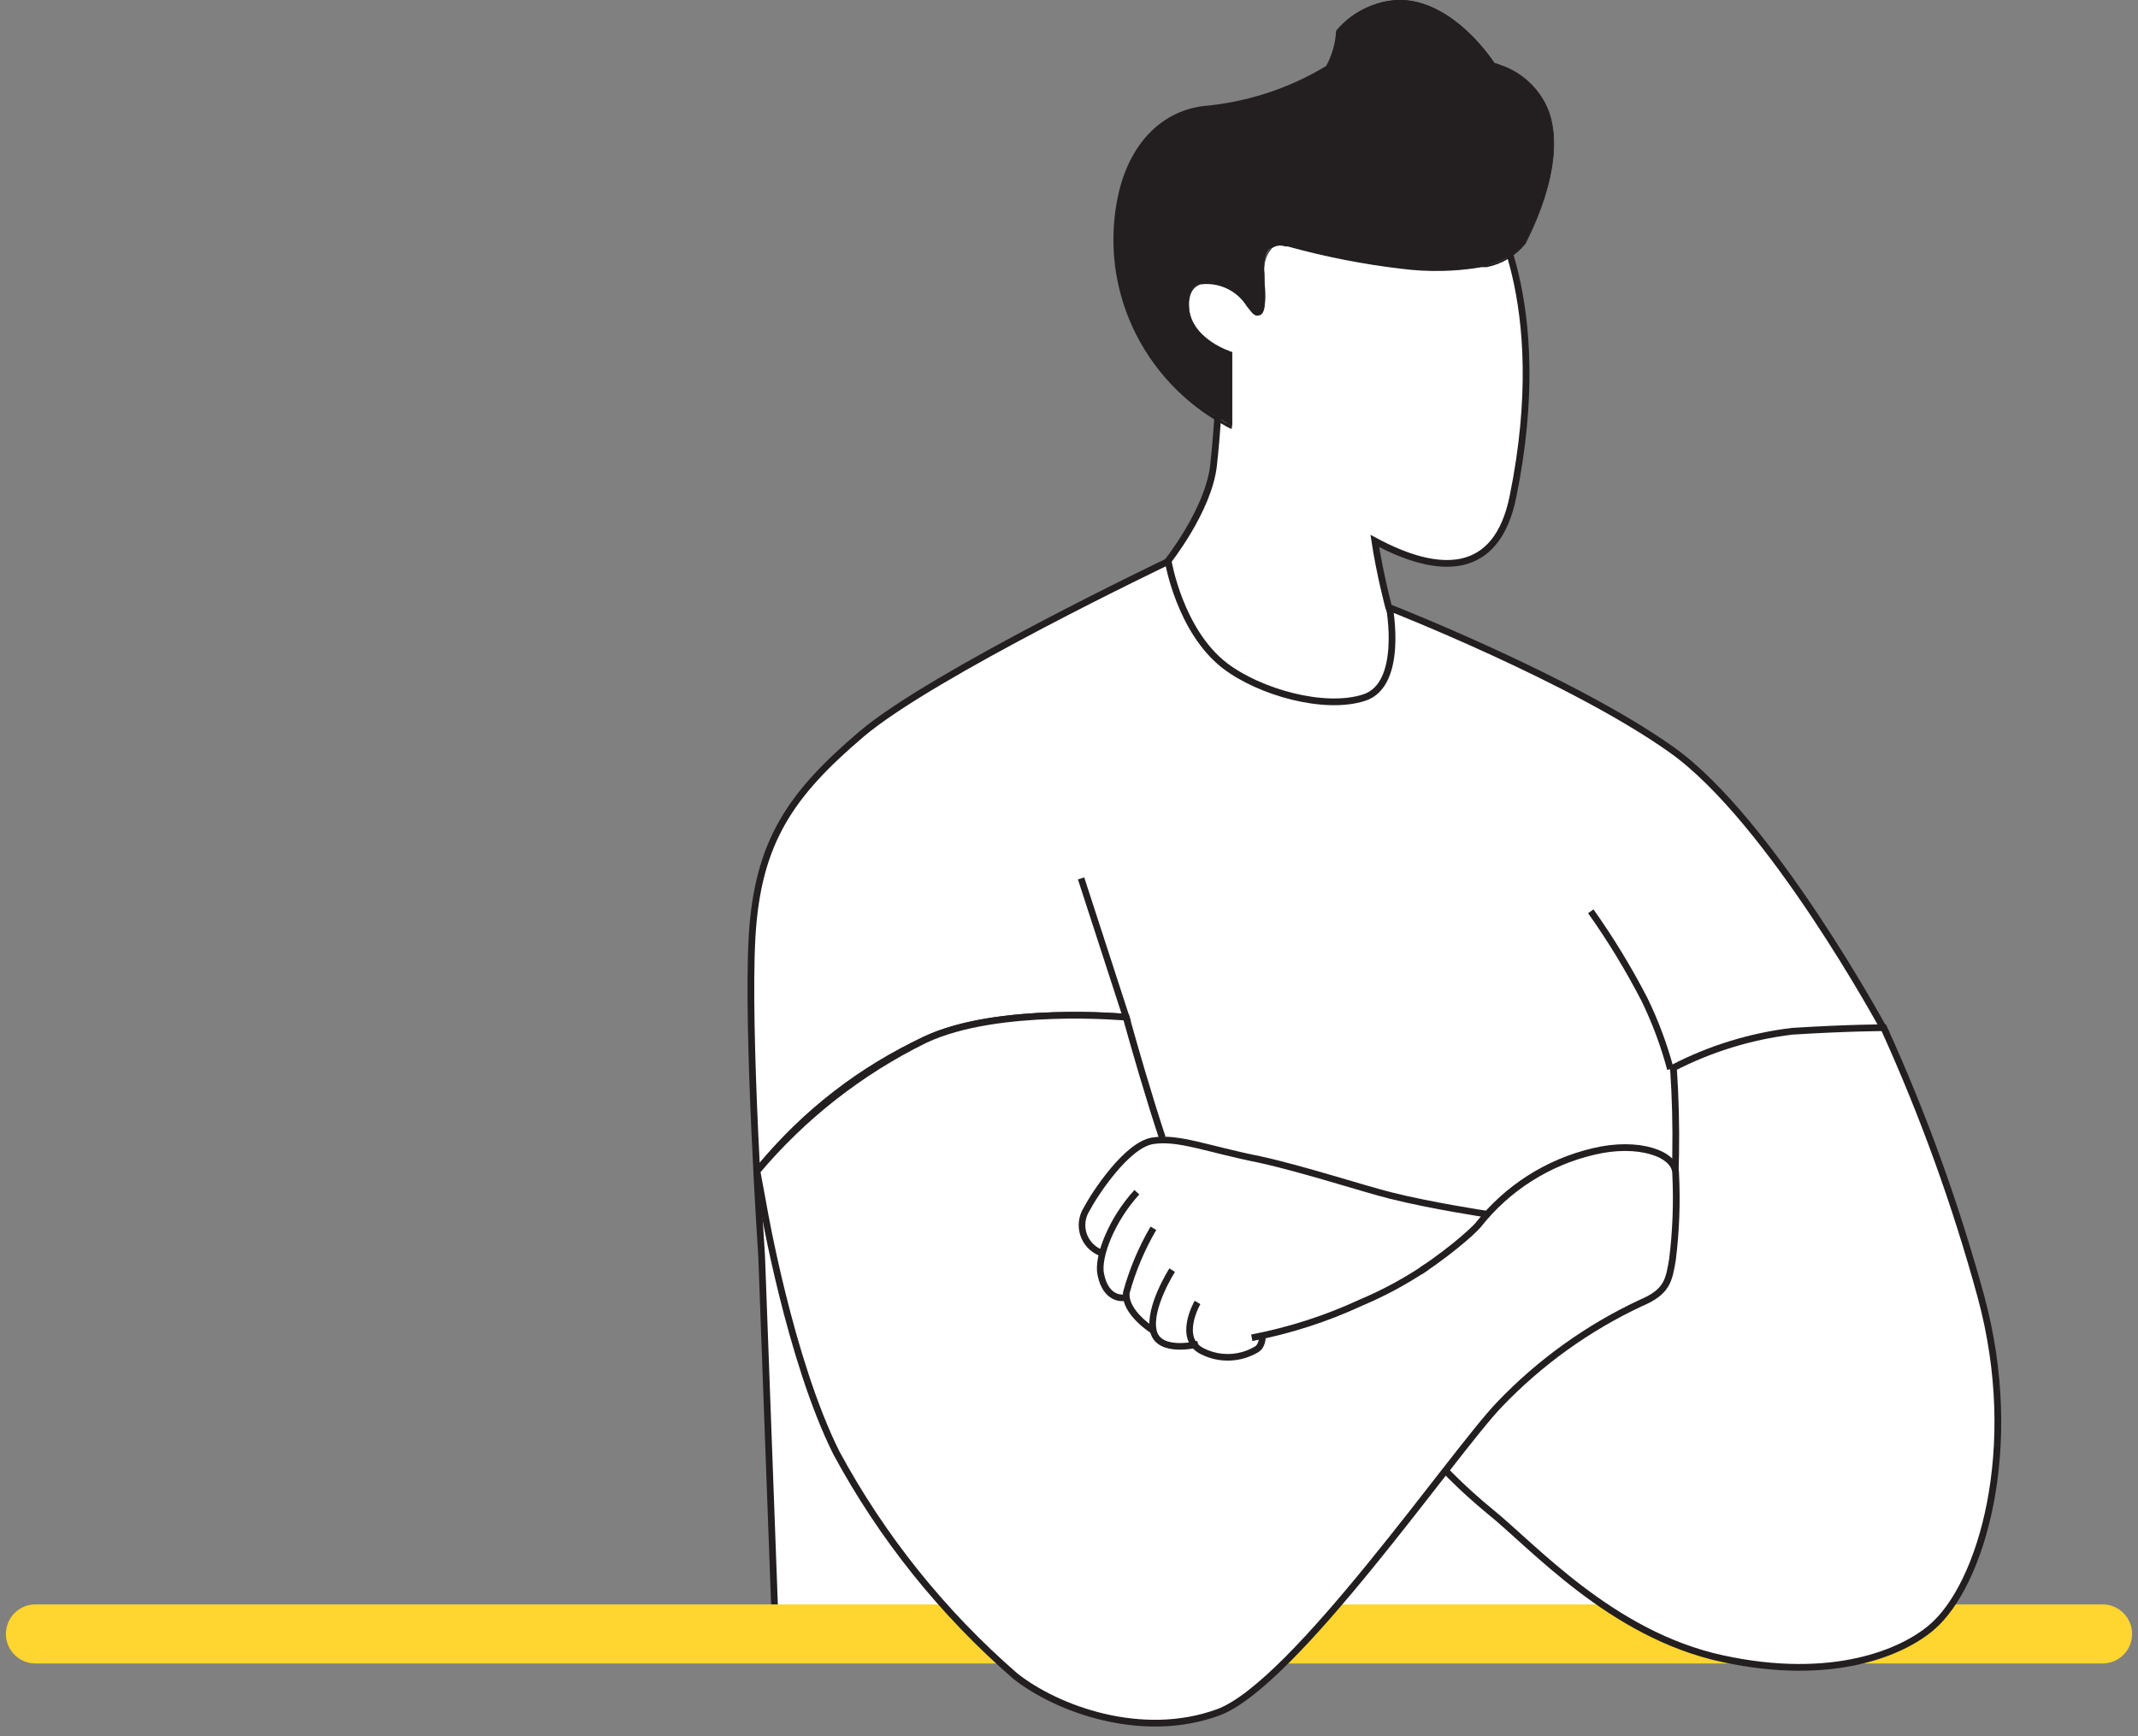 <svg width="181" height="147" viewBox="0 0 181 147" fill="none" xmlns="http://www.w3.org/2000/svg">
<rect x="0" y="0" width="181" height="147" fill="#808080" stroke="none"/>
<path d="M125.914 17.1C100.73 -1.041 99.823 25.924 99.951 29.644C100.624 31.535 101.71 33.251 103.131 34.668C103.035 36.258 102.892 38.023 102.733 39.438C102.288 43.222 98.838 47.547 98.838 47.547C98.838 47.547 98.504 65.242 110.396 63.446C122.289 61.649 117.567 51.426 117.567 51.426C117.567 51.426 116.82 48.628 116.39 45.798C121.764 48.691 126.709 48.898 128.092 42.014C131.51 25.208 125.914 17.1 125.914 17.1Z" fill="white" stroke="#231F20" stroke-width="0.57" stroke-miterlimit="10"/>
<path d="M117.631 51.442C117.631 51.442 118.855 57.96 115.5 59.057C112.146 60.154 106.629 58.612 103.671 56.339C99.872 53.382 98.902 47.531 98.902 47.531C98.902 47.531 78.901 57.07 72.923 62.158C66.945 67.245 64.131 71.268 63.669 79.329C63.209 87.389 64.48 106.357 64.48 106.357L65.609 137.01H146.328L142.481 90.585C145.276 88.845 148.428 87.758 151.702 87.405C156.472 87.103 159.477 87.103 159.477 87.103C159.477 87.103 149.937 69.471 141.543 63.493C133.148 57.515 117.631 51.442 117.631 51.442Z" fill="white" stroke="#231F20" stroke-width="0.57" stroke-miterlimit="10"/>
<path d="M3 138.33H178" stroke="#FFD530" stroke-width="5" stroke-miterlimit="10" stroke-linecap="round"/>
<path d="M101.906 9.039C105.59 8.717 109.151 7.558 112.32 5.653C112.836 4.715 113.13 3.67 113.178 2.6C119.172 -3.6 124.896 2.934 126.518 5.351L127.026 5.541C135.771 8.944 129.109 20.502 129.109 20.502C125.596 25.479 110.428 21.17 108.838 20.757C107.248 20.343 106.962 21.901 107.01 23.126C107.057 24.35 107.534 28.198 105.658 25.829C103.782 23.46 100.539 22.919 100.634 25.829C100.73 28.738 104.323 29.803 104.323 29.803V36.052C91.063 29.358 91.858 10.264 101.906 9.039Z" fill="#231F20"/>
<path d="M104.306 35.082V35.463V35.638V35.002V35.082ZM94.544 17.132C95.355 12.489 98.105 9.437 101.905 8.976C105.573 8.65 109.119 7.492 112.271 5.589C112.771 4.668 113.058 3.647 113.114 2.6C113.826 1.741 114.728 1.06 115.749 0.61C116.77 0.16 117.882 -0.046 118.997 0.009C123.003 0.358 125.96 4.476 126.533 5.351H126.628L127.026 5.494C127.97 5.811 128.831 6.335 129.546 7.029C130.262 7.722 130.813 8.566 131.159 9.5C132.749 14.143 129.188 20.486 129.156 20.63C128.325 21.657 127.161 22.36 125.865 22.617H125.674H125.436C123.208 22.997 120.936 23.045 118.694 22.76C115.429 22.378 112.197 21.745 109.028 20.868H108.805C108.616 20.797 108.413 20.774 108.213 20.802C108.013 20.829 107.823 20.907 107.661 21.027C107.414 21.322 107.232 21.665 107.128 22.035C107.024 22.405 107 22.793 107.057 23.173C107.057 23.316 107.057 23.507 107.057 23.714C107.152 25.161 107.184 26.48 106.691 26.671C106.198 26.862 106.039 26.528 105.546 25.924C105.138 25.272 104.55 24.751 103.854 24.424C103.157 24.097 102.382 23.977 101.619 24.08C100.951 24.318 100.617 24.97 100.665 25.956C100.76 28.865 104.258 29.851 104.29 29.867V34.223V36.29H104.195L104.02 36.211L103.813 36.099L103.622 35.988C100.206 34.119 97.485 31.197 95.864 27.657C94.359 24.366 93.898 20.692 94.544 17.132ZM103.813 35.749L104.004 35.861L104.211 35.972H104.306V34.462V29.883C103.877 29.74 100.713 28.674 100.617 25.86C100.545 25.457 100.609 25.042 100.799 24.679C100.989 24.316 101.294 24.027 101.667 23.857C102.456 23.746 103.26 23.864 103.985 24.196C104.709 24.529 105.322 25.062 105.753 25.733C106.309 26.433 106.595 26.512 106.738 26.448C107.184 26.274 107.072 24.556 107.009 23.619C107.009 23.412 107.009 23.237 107.009 23.078C106.959 22.676 106.992 22.268 107.107 21.879C107.222 21.491 107.416 21.13 107.677 20.82C107.855 20.689 108.063 20.605 108.283 20.574C108.502 20.544 108.725 20.568 108.932 20.645H109.155C112.907 21.663 120.618 23.428 125.483 22.41H125.722C125.785 22.424 125.85 22.424 125.913 22.41C127.17 22.174 128.3 21.491 129.093 20.486C129.093 20.486 132.717 14.127 131.096 9.548C130.759 8.631 130.219 7.801 129.517 7.122C128.815 6.442 127.969 5.929 127.041 5.621C126.914 5.559 126.781 5.511 126.644 5.478H126.517C125.976 4.651 123.035 0.533 119.076 0.167C117.985 0.118 116.896 0.32 115.896 0.759C114.895 1.197 114.008 1.86 113.305 2.695C113.255 3.772 112.956 4.823 112.43 5.764C109.255 7.687 105.682 8.862 101.985 9.198C98.248 9.643 95.625 12.648 94.735 17.227C94.192 20.889 94.776 24.629 96.409 27.952C98.042 31.274 100.646 34.021 103.877 35.829L103.813 35.749Z" fill="#231F20"/>
<path d="M91.524 74.368L95.34 86.118C95.34 86.118 84.48 85.116 78.311 88.025C72.968 90.507 68.244 94.146 64.48 98.678" stroke="#231F20" stroke-width="0.56" stroke-miterlimit="10"/>
<path d="M134.674 77.15C136.363 79.532 137.882 82.029 139.221 84.623C140.139 86.509 140.874 88.479 141.415 90.506" stroke="#231F20" stroke-width="0.56" stroke-miterlimit="10"/>
<path d="M167.696 109.743C165.567 101.957 162.818 94.355 159.476 87.008C159.476 87.008 156.487 87.008 151.701 87.31C148.201 87.736 144.804 88.781 141.669 90.394C142.007 95.321 141.922 100.268 141.414 105.18C140.095 110.665 119.744 121.572 119.744 121.572C121.653 123.893 123.783 126.023 126.104 127.932C129.776 130.873 136.374 138.361 145.771 140.412C155.167 142.463 161.081 139.872 163.53 137.773C167.695 134.243 171.209 122.653 167.696 109.743Z" fill="white" stroke="#231F20" stroke-width="0.57" stroke-miterlimit="10"/>
<path d="M134.912 97.485C131.039 98.391 127.59 100.589 125.134 103.718C124.18 104.847 115.77 112.081 108.488 111.985C106.421 111.985 103.845 108.122 101.508 104.163C99.171 100.204 95.34 86.118 95.34 86.118C95.34 86.118 84.48 85.116 78.312 88.025C72.847 90.706 68 94.497 64.082 99.155L64.638 102.16C64.638 102.16 66.848 115.07 70.807 123.003C74.674 130.159 79.802 136.558 85.943 141.891C89.473 144.689 96.659 147.329 103.114 144.976C109.569 142.623 123.019 122.987 126.962 118.885C130.372 115.326 134.409 112.426 138.871 110.332C141.145 109.378 141.288 108.424 141.59 106.627C141.888 104.228 141.978 101.808 141.86 99.393C141.892 97.66 138.664 96.579 134.912 97.485Z" fill="white" stroke="#231F20" stroke-width="0.57" stroke-miterlimit="10"/>
<path d="M97.645 96.579L91.286 101.841C91.189 101.977 91.104 102.121 91.031 102.27C89.696 104.846 88.853 106.818 89.744 108.042C90.904 109.264 92.457 110.041 94.132 110.236C94.426 110.749 94.837 111.187 95.331 111.513C95.826 111.838 96.389 112.044 96.978 112.112C97.122 113.009 97.379 113.885 97.741 114.719C98.615 115.61 101.398 114.195 101.398 114.195C101.514 114.273 101.636 114.342 101.763 114.401C102.478 114.761 103.273 114.935 104.073 114.908C104.873 114.88 105.654 114.651 106.342 114.242C106.93 113.909 106.851 112.907 106.851 112.907C109.477 112.674 112.059 112.091 114.53 111.174C116.556 110.365 118.64 109.706 120.763 109.202L115.595 92.286C109.493 93.163 103.484 94.6 97.645 96.579Z" fill="white"/>
<path d="M95.132 109.87C95.132 109.87 93.638 110.109 93.192 107.899C92.874 106.42 94.115 103.256 96.245 100.935" stroke="#231F20" stroke-width="0.56" stroke-miterlimit="10"/>
<path d="M97.645 103.988C96.649 105.693 95.879 107.521 95.356 109.425C95.165 111.142 97.677 112.684 97.677 112.684" stroke="#231F20" stroke-width="0.56" stroke-miterlimit="10"/>
<path d="M99.235 107.533C99.235 107.533 97.2 110.713 97.645 112.685C98.09 114.656 101.429 113.798 101.429 113.798" stroke="#231F20" stroke-width="0.56" stroke-miterlimit="10"/>
<path d="M101.38 110.268C101.38 110.268 99.616 113.32 101.794 114.402C102.509 114.762 103.303 114.936 104.104 114.908C104.904 114.88 105.684 114.651 106.373 114.243C106.961 113.909 106.882 112.907 106.882 112.907" stroke="#231F20" stroke-width="0.56" stroke-miterlimit="10"/>
<path d="M105.975 113.257C109.176 112.644 112.289 111.641 115.244 110.268C117.176 109.454 119.024 108.453 120.761 107.279" stroke="#231F20" stroke-width="0.56" stroke-miterlimit="10"/>
<path d="M93.145 106.038C92.811 105.899 92.511 105.689 92.266 105.423C92.021 105.156 91.836 104.84 91.724 104.496C91.612 104.152 91.576 103.788 91.619 103.428C91.661 103.069 91.78 102.723 91.969 102.413C92.668 101.078 95.403 96.912 97.597 96.579C99.791 96.245 102.144 97.262 106.659 98.168C110.237 98.947 115.515 100.665 117.693 101.205C121.064 102.064 125.897 102.795 125.897 102.795" stroke="#231F20" stroke-width="0.56" stroke-miterlimit="10"/>
</svg>
